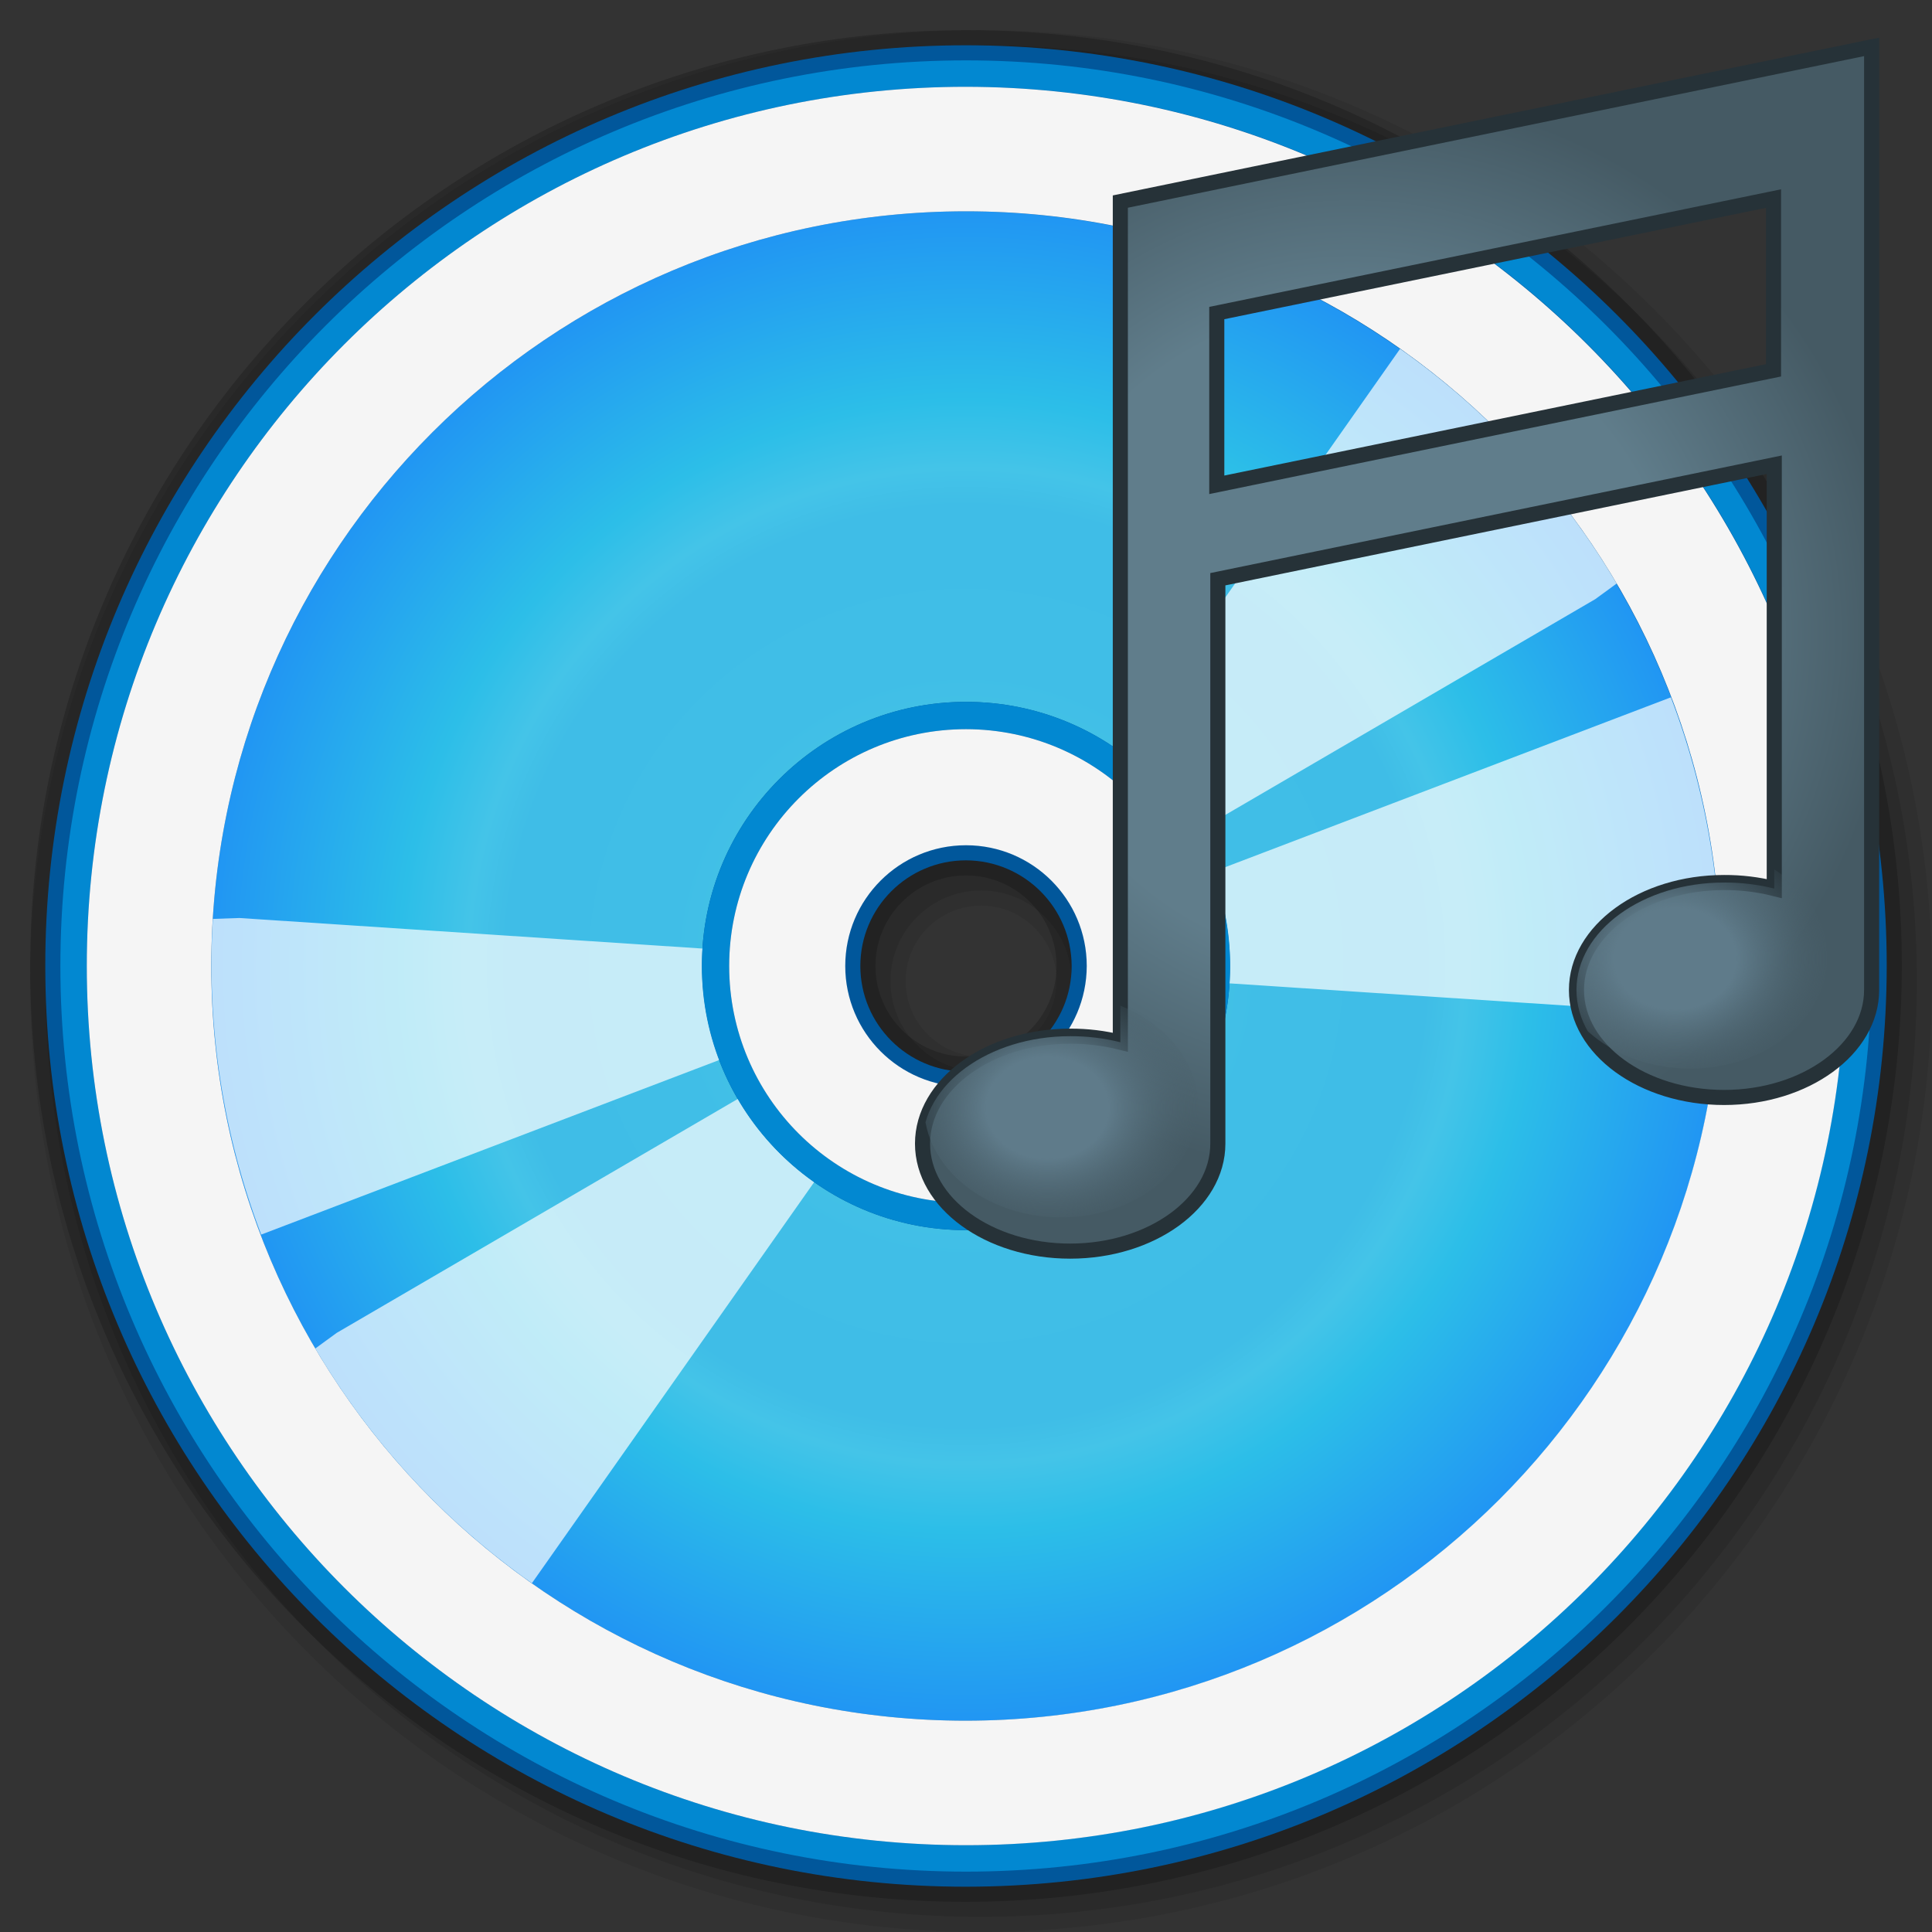 <?xml version="1.0" encoding="iso-8859-1"?>
<!-- Generator: Adobe Illustrator 21.0.0, SVG Export Plug-In . SVG Version: 6.00 Build 0)  -->
<svg version="1.1" id="&#x5176;&#x4ED6;" xmlns="http://www.w3.org/2000/svg" xmlns:xlink="http://www.w3.org/1999/xlink" x="0px"
	 y="0px" viewBox="0 0 256 256" style="enable-background:new 0 0 256 256;" xml:space="preserve">
<rect x="0" y="0" width="256" height="256" fill="#333333" stroke="none"/>
<title>画板 18</title>
<g id="&#x5149;&#x76D8;-&#x97F3;&#x4E50;">
	<path style="opacity:0.08;enable-background:new    ;" d="M130,256C60.412,256,4,199.588,4,130S60.412,4,130,4s126,56.412,126,126
		C255.923,199.556,199.556,255.923,130,256z M130,120c-5.523,0-10,4.477-10,10c0,5.523,4.477,10,10,10c5.523,0,10-4.477,10-10
		C140,124.477,135.523,120,130,120z"/>
	<path style="opacity:0.1;enable-background:new    ;" d="M130,254C61.517,254,6,198.483,6,130S61.517,6,130,6s124,55.517,124,124
		C253.923,198.451,198.451,253.923,130,254z M130,118c-6.627,0-12,5.373-12,12c0,6.627,5.373,12,12,12c6.627,0,12-5.373,12-12
		C142,123.373,136.627,118,130,118z"/>
	<path style="opacity:0.2;enable-background:new    ;" d="M128,252C59.517,252,4,196.483,4,128S59.517,4,128,4s124,55.517,124,124
		C251.923,196.451,196.451,251.923,128,252z M128,116c-6.627,0-12,5.373-12,12c0,6.627,5.373,12,12,12c6.627,0,12-5.373,12-12
		C140,121.373,134.627,116,128,116z"/>
	<path style="fill:#01579B;" d="M128,250C60.621,250,6,195.379,6,128S60.621,6,128,6s122,54.621,122,122
		C249.923,195.347,195.347,249.923,128,250z M128,114c-7.732,0-14,6.268-14,14s6.268,14,14,14s14-6.268,14-14
		C141.973,120.279,135.721,114.027,128,114z"/>
	<path style="fill:#0288D1;" d="M128,8C61.726,8,8,61.726,8,128s53.726,120,120,120s120-53.726,120-120S194.274,8,128,8z M128,244.5
		c-64.341,0-116.5-52.159-116.5-116.5S63.659,11.5,128,11.5S244.5,63.659,244.5,128C244.428,192.311,192.311,244.428,128,244.5z"/>
	
		<radialGradient id="SVGID_1_" cx="128" cy="130" r="100" gradientTransform="matrix(1 0 0 -1 0 258)" gradientUnits="userSpaceOnUse">
		<stop  offset="0" style="stop-color:#4DD0E1"/>
		<stop  offset="0.39" style="stop-color:#40BEE7"/>
		<stop  offset="0.61" style="stop-color:#3FBDE7"/>
		<stop  offset="0.66" style="stop-color:#44C4E8"/>
		<stop  offset="0.75" style="stop-color:#2CBEE8"/>
		<stop  offset="1" style="stop-color:#2196F3"/>
	</radialGradient>
	<path style="fill:url(#SVGID_1_);" d="M128,28C72.772,28,28,72.772,28,128s44.772,100,100,100s100-44.772,100-100
		C227.939,72.797,183.203,28.061,128,28z M128,163c-19.33,0-35-15.67-35-35s15.67-35,35-35s35,15.67,35,35S147.33,163,128,163z"/>
	<g style="opacity:0.7;">
		<path style="fill:#FFFFFF;" d="M162.91,130.3l61.38,4.05l3.51-0.12c0.858-14.239-1.323-28.499-6.4-41.83l-60.72,23.14
			C162.471,120.244,163.231,125.277,162.91,130.3z"/>
		<path style="fill:#FFFFFF;" d="M93.09,125.69l-61.37-4.05l-3.51,0.12c-0.858,14.239,1.323,28.499,6.4,41.83l60.71-23.14
			C93.529,135.746,92.769,130.713,93.09,125.69z"/>
	</g>
	<g style="opacity:0.7;">
		<path style="fill:#FFFFFF;" d="M158.23,110.39l53.15-31l2.84-2.07c-7.251-12.286-17.035-22.887-28.7-31.1L148.13,99.4
			C152.244,102.298,155.689,106.046,158.23,110.39z"/>
		<path style="fill:#FFFFFF;" d="M97.77,145.61l-53.15,31l-2.84,2.07c7.252,12.285,17.035,22.887,28.7,31.1l37.4-53.14
			C103.758,153.731,100.31,149.969,97.77,145.61z"/>
	</g>
	<path style="fill:#F5F5F5;" d="M128,11.5C63.659,11.5,11.5,63.659,11.5,128S63.659,244.5,128,244.5S244.5,192.341,244.5,128
		C244.428,63.689,192.311,11.572,128,11.5z M128,228c-55.228,0-100-44.772-100-100S72.772,28,128,28s100,44.772,100,100
		C227.939,183.203,183.203,227.939,128,228z"/>
	<path style="fill:#0288D1;" d="M128,93c-19.33,0-35,15.67-35,35s15.67,35,35,35s35-15.67,35-35l0,0C163,108.67,147.33,93,128,93z
		 M128,159.38c-17.331,0-31.38-14.049-31.38-31.38c0-17.331,14.049-31.38,31.38-31.38c17.331,0,31.38,14.049,31.38,31.38
		C159.363,145.324,145.324,159.363,128,159.38z"/>
	<path style="fill:#F5F5F5;" d="M128,96.62c-17.331,0-31.38,14.049-31.38,31.38s14.049,31.38,31.38,31.38s31.38-14.049,31.38-31.38
		C159.363,110.676,145.324,96.637,128,96.62z M128,144c-8.837,0-16-7.163-16-16s7.163-16,16-16s16,7.163,16,16
		C143.973,136.825,136.825,143.973,128,144z"/>
	
		<radialGradient id="SVGID_2_" cx="179.16" cy="173.99" r="71.83" gradientTransform="matrix(1 0 0 -1 0 258)" gradientUnits="userSpaceOnUse">
		<stop  offset="0" style="stop-color:#607D8B"/>
		<stop  offset="0.35" style="stop-color:#607D8B"/>
		<stop  offset="0.6" style="stop-color:#607D8B"/>
		<stop  offset="1" style="stop-color:#455A64"/>
	</radialGradient>
	<path style="fill:url(#SVGID_2_);stroke:#263238;stroke-width:2;stroke-miterlimit:10;" d="M148.45,26.71L148.45,26.71V138.1
		c-2.175-0.542-4.409-0.811-6.65-0.8c-10.78,0-19.56,6.39-19.56,14.24s8.79,14.24,19.56,14.24s19.57-6.39,19.57-14.24l0,0V76.75
		l73.73-15.17v56.16c-2.175-0.543-4.409-0.812-6.65-0.8c-10.78,0-19.56,6.39-19.56,14.24s8.78,14.24,19.56,14.24S248,139,248,131.18
		l0,0V6.21L148.45,26.71z M235,49.07l-73.77,15.17V41.48L235,26.31V49.07z"/>
	<g>
		<defs>
			<path id="SVGID_3_" d="M148.45,26.71L148.45,26.71V138.1c-2.175-0.542-4.409-0.811-6.65-0.8c-10.78,0-19.56,6.39-19.56,14.24
				s8.79,14.24,19.56,14.24s19.57-6.39,19.57-14.24l0,0V76.75l73.73-15.17v56.16c-2.175-0.543-4.409-0.812-6.65-0.8
				c-10.78,0-19.56,6.39-19.56,14.24s8.78,14.24,19.56,14.24S248,139,248,131.18l0,0V6.21L148.45,26.71z M235,49.07l-73.77,15.17
				V41.48L235,26.31V49.07z"/>
		</defs>
		<clipPath id="SVGID_4_">
			<use xlink:href="#SVGID_3_"  style="overflow:visible;"/>
		</clipPath>
		<g style="clip-path:url(#SVGID_4_);">
			
				<radialGradient id="SVGID_5_" cx="-38.517" cy="91.519" r="16.86" gradientTransform="matrix(1.3 0 0 -1.08 188.85 245.62)" gradientUnits="userSpaceOnUse">
				<stop  offset="0.37" style="stop-color:#5F7B8A"/>
				<stop  offset="1" style="stop-color:#455A64;stop-opacity:0"/>
			</radialGradient>
			<ellipse style="fill:url(#SVGID_5_);" cx="140.59" cy="146.56" rx="18.15" ry="14.75"/>
			
				<radialGradient id="SVGID_6_" cx="25.473" cy="107.099" r="16.86" gradientTransform="matrix(1.3 0 0 -1.08 188.85 242.68)" gradientUnits="userSpaceOnUse">
				<stop  offset="0.37" style="stop-color:#5F7B8A"/>
				<stop  offset="1" style="stop-color:#455A64;stop-opacity:0"/>
			</radialGradient>
			<ellipse style="fill:url(#SVGID_6_);" cx="223.96" cy="126.85" rx="18.15" ry="14.75"/>
		</g>
	</g>
</g>
</svg>
